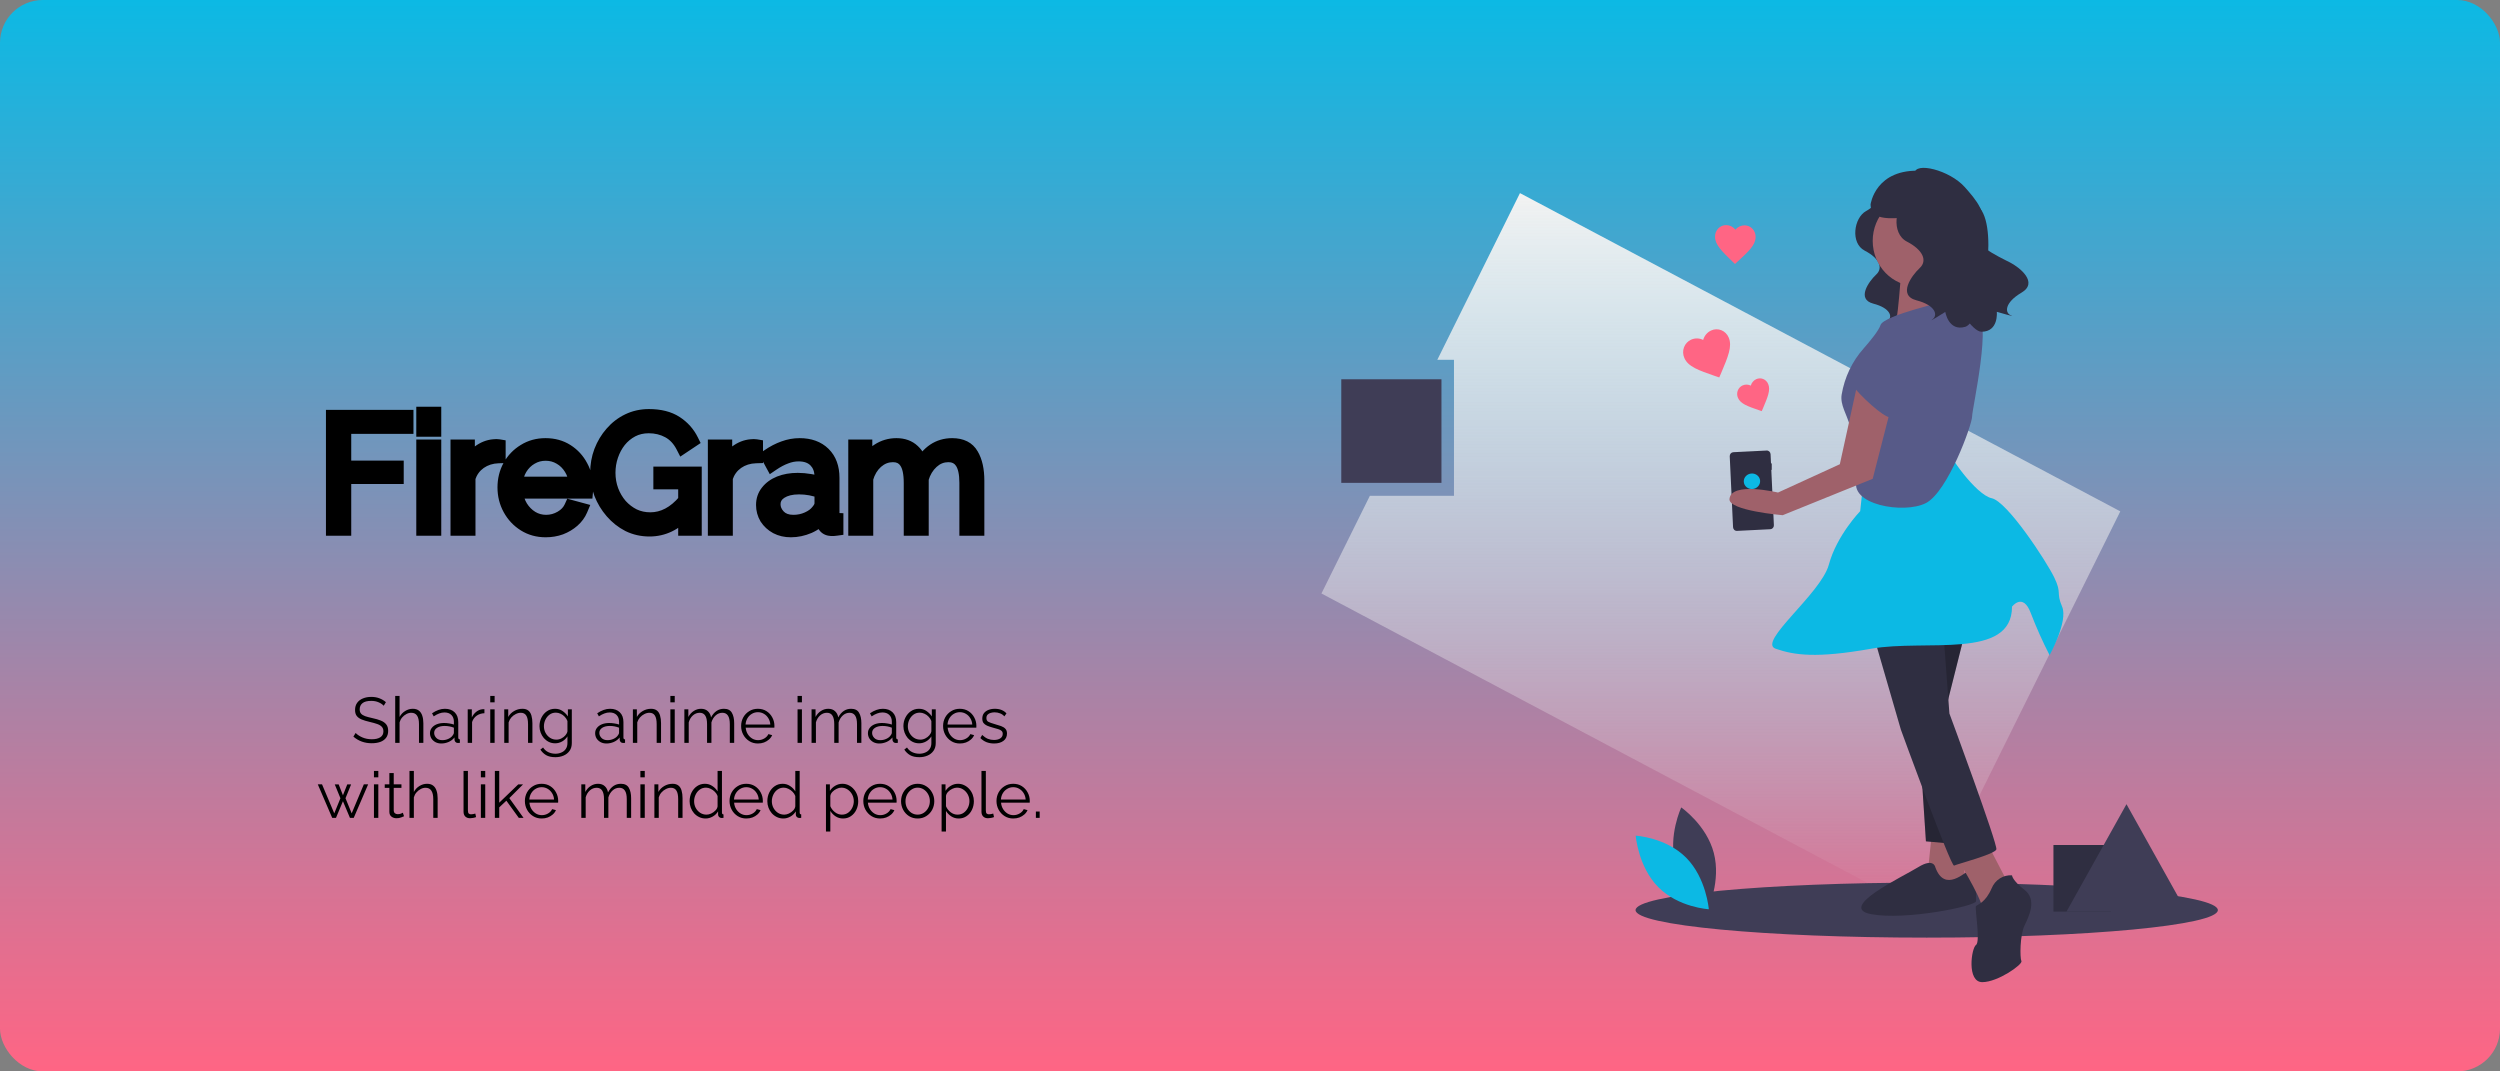 <svg width="700" height="300" viewBox="0 0 700 300" fill="none" xmlns="http://www.w3.org/2000/svg">
<rect x="0" y="0" width="700" height="300" fill="#808080" stroke="none"/>
<g clip-path="url(#clip0)">
<rect width="700" height="300" rx="12" fill="url(#paint0_linear)"/>
<path d="M425.589 54.071L402.442 100.753H407.115V138.82H383.566L370 166.179L538.097 255.291L593.686 143.182L425.589 54.071Z" fill="url(#paint1_linear)"/>
<path d="M403.609 106.191H375.558V135.194H403.609V106.191Z" fill="#3F3D56"/>
<path d="M495.965 131.569H496.088V129.756H495.881L495.76 127.178C495.747 126.892 495.624 126.622 495.418 126.429C495.213 126.236 494.942 126.136 494.664 126.15L485.32 126.617C485.183 126.624 485.048 126.658 484.924 126.719C484.8 126.78 484.688 126.865 484.596 126.97C484.504 127.075 484.432 127.198 484.386 127.332C484.339 127.466 484.319 127.608 484.326 127.75L485.255 147.621C485.268 147.908 485.391 148.177 485.597 148.37C485.802 148.563 486.073 148.663 486.35 148.649L495.695 148.182C495.832 148.175 495.966 148.141 496.091 148.08C496.215 148.019 496.326 147.934 496.419 147.829C496.511 147.724 496.583 147.601 496.629 147.467C496.675 147.333 496.696 147.191 496.689 147.049L495.965 131.569Z" fill="#2F2E41"/>
<path d="M490.649 136.926C491.912 136.863 492.89 135.839 492.834 134.639C492.778 133.44 491.709 132.518 490.446 132.581C489.183 132.645 488.204 133.668 488.261 134.868C488.317 136.068 489.386 136.989 490.649 136.926Z" fill="#0CB9E4"/>
<path d="M539.478 262.538C584.501 262.538 621 259.088 621 254.834C621 250.579 584.501 247.13 539.478 247.13C494.455 247.13 457.956 250.579 457.956 254.834C457.956 259.088 494.455 262.538 539.478 262.538Z" fill="#3F3D56"/>
<path d="M469.096 241.846C471.156 249.72 478.212 254.596 478.212 254.596C478.212 254.596 481.928 246.707 479.868 238.833C477.808 230.96 470.752 226.084 470.752 226.084C470.752 226.084 467.036 233.973 469.096 241.846Z" fill="#3F3D56"/>
<path d="M472.123 240.154C477.775 245.844 478.466 254.59 478.466 254.59C478.466 254.59 469.992 254.111 464.339 248.422C458.687 242.732 457.996 233.987 457.996 233.987C457.996 233.987 466.47 234.465 472.123 240.154Z" fill="#0CB9E4"/>
<path d="M525.342 55.119C525.342 55.119 525.948 57.21 522.51 59.092C519.072 60.974 518.061 68.084 522.106 70.175C526.151 72.266 527.364 74.985 525.342 76.867C523.319 78.749 519.679 83.768 524.533 85.022C529.387 86.277 529.993 88.786 528.578 89.832C527.162 90.877 531.814 87.95 531.814 87.95C531.814 87.95 532.623 92.969 536.87 91.714C541.117 90.459 553.049 66.62 546.982 63.275C540.914 59.929 525.342 55.119 525.342 55.119Z" fill="#2F2E41"/>
<path d="M541.012 232.401L539.697 245.09L545.395 248.716L550.655 247.809L548.025 232.401H541.012Z" fill="#9F616A"/>
<path d="M536.629 80.133C543.407 80.133 548.901 74.452 548.901 67.444C548.901 60.436 543.407 54.755 536.629 54.755C529.852 54.755 524.357 60.436 524.357 67.444C524.357 74.452 529.852 80.133 536.629 80.133Z" fill="#9F616A"/>
<path d="M532.466 73.562C532.466 73.562 531.37 92.822 530.055 92.822C528.74 92.822 545.395 91.916 545.395 91.916C545.395 91.916 538.382 79.227 541.889 75.148C545.395 71.07 532.466 73.562 532.466 73.562Z" fill="#9F616A"/>
<path d="M550.655 175.301L544.957 197.96L549.34 236.48L539.259 235.573L535.314 175.301H550.655Z" fill="#2F2E41"/>
<path opacity="0.2" d="M550.655 175.301L544.957 197.96L549.34 236.48L539.259 235.573L535.314 175.301H550.655Z" fill="black"/>
<path d="M541.889 242.824C541.889 242.824 541.451 240.105 537.068 242.824C532.685 245.543 514.277 254.154 523.919 255.966C533.561 257.779 553.284 253.701 553.284 252.341C553.284 250.981 553.723 242.371 551.969 243.277C550.216 244.184 544.519 250.075 541.889 242.824Z" fill="#2F2E41"/>
<path d="M547.587 239.652C547.587 239.652 554.599 250.981 555.037 254.154C555.476 257.326 562.05 246.903 562.05 246.903L555.914 235.12L547.587 239.652Z" fill="#9F616A"/>
<path d="M524.357 177.113L532.246 204.304C532.246 204.304 546.272 242.824 547.148 242.371C548.025 241.918 558.544 239.199 558.982 237.839C559.42 236.48 545.833 199.772 545.833 199.772L544.08 176.207L524.357 177.113Z" fill="#2F2E41"/>
<path d="M563.365 245.09C562.168 245.005 560.976 245.309 559.954 245.959C558.933 246.609 558.133 247.573 557.667 248.716C555.914 252.794 553.723 253.247 553.284 253.701C552.846 254.154 554.599 263.67 553.284 264.577C551.969 265.483 550.655 275 555.037 275C559.42 275 566.433 270.015 565.995 269.109C565.556 268.202 565.556 261.858 566.871 259.139C568.186 256.42 570.378 251.888 566.871 249.169C563.365 246.45 563.365 245.09 563.365 245.09Z" fill="#2F2E41"/>
<path d="M521.728 134.968L520.851 143.125C520.851 143.125 514.277 149.923 512.085 158.08C509.894 166.237 491.924 179.832 497.183 181.645C502.443 183.458 508.579 184.364 523.919 181.645C539.259 178.926 563.365 184.817 563.365 169.862C563.365 169.862 566.433 165.784 568.624 171.675C570.168 175.699 571.924 179.633 573.884 183.458C573.884 183.458 579.143 173.941 577.39 169.862C575.637 165.784 577.39 166.237 575.199 161.705C573.007 157.173 562.05 140.406 557.667 139.499C553.284 138.593 544.957 126.81 545.395 125.451C545.833 124.091 521.728 134.968 521.728 134.968Z" fill="#0CB9E4"/>
<path d="M545.395 84.212C545.395 84.212 527.425 88.29 526.549 91.009C526.056 92.539 523.76 95.359 521.845 97.534C518.613 101.15 516.464 105.659 515.659 110.512C515.202 113.403 517.124 116.003 518.002 119.333C520.632 129.303 522.604 126.81 519.974 134.061C517.345 141.312 533.123 144.031 539.259 140.859C545.395 137.687 552.189 118.88 552.189 116.614C552.189 114.348 558.106 88.743 553.284 86.931C548.463 85.118 545.395 84.212 545.395 84.212Z" fill="#575A88"/>
<path d="M520.413 105.964L515.153 129.983L497.841 137.913C497.841 137.913 484.692 134.741 484.254 139.726C483.968 142.981 499.156 144.258 499.156 144.258L524.357 134.061L530.055 111.856L520.413 105.964Z" fill="#9F616A"/>
<path d="M526.549 96.901C526.549 96.901 515.591 103.698 518.221 107.324C520.851 110.949 527.425 116.841 529.178 116.841C530.932 116.841 532.246 105.964 532.246 102.792C532.246 99.62 526.549 96.901 526.549 96.901Z" fill="#575A88"/>
<path d="M537.512 50.967C537.512 50.967 538.184 53.283 534.376 55.368C530.567 57.453 529.447 65.329 533.928 67.646C538.408 69.962 539.753 72.974 537.512 75.059C535.272 77.144 531.239 82.704 536.616 84.093C541.993 85.483 542.665 88.263 541.097 89.421C539.529 90.58 544.682 87.337 544.682 87.337C544.682 87.337 545.578 92.896 550.283 91.506C554.988 90.117 559.682 64.851 554.437 58.343C549.561 52.293 537.512 50.967 537.512 50.967Z" fill="#2F2E41"/>
<path d="M536.081 48.582C536.082 45.188 545.902 47.627 550.113 52.366C553.028 55.647 557.456 60.584 553.746 64.064C550.035 67.544 560.106 72.106 562.808 73.489C565.509 74.872 570.842 79.101 566.026 81.939C561.211 84.776 561.288 87.641 563.101 88.319C564.913 88.997 559.105 87.31 559.105 87.31C559.105 87.31 559.692 92.914 554.799 92.887C549.906 92.86 535.868 65.056 539.221 57.327C542.339 50.141 536.081 48.582 536.081 48.582Z" fill="#2F2E41"/>
<path d="M538.208 47.838C525.076 47.021 523.758 57.242 523.758 57.242C523.849 63.156 532.933 60.274 535.456 61.156C538.5 58.892 544.368 54.608 548.564 51.551C545.518 49.333 541.929 48.046 538.208 47.838Z" fill="#2F2E41"/>
<path d="M481.391 105.685L480.13 105.258C475.628 103.688 472.67 102.686 471.616 100.23C471.408 99.767 471.292 99.265 471.274 98.754C471.257 98.243 471.339 97.734 471.515 97.256C471.692 96.779 471.959 96.343 472.301 95.974C472.643 95.605 473.054 95.311 473.508 95.109C474.043 94.867 474.622 94.749 475.205 94.762C475.788 94.775 476.362 94.918 476.886 95.184C477.047 94.604 477.329 94.068 477.711 93.612C478.093 93.156 478.567 92.792 479.099 92.544C479.548 92.332 480.035 92.214 480.529 92.2C481.023 92.185 481.515 92.272 481.976 92.458C482.437 92.643 482.857 92.922 483.211 93.278C483.566 93.634 483.848 94.06 484.041 94.531C485.094 96.987 483.828 99.927 481.932 104.431L481.391 105.685Z" fill="#FF6584"/>
<path d="M493.289 115.121L492.431 114.83C489.366 113.762 487.353 113.08 486.636 111.408C486.494 111.093 486.415 110.751 486.403 110.403C486.391 110.055 486.447 109.709 486.567 109.384C486.687 109.059 486.869 108.762 487.102 108.511C487.335 108.26 487.614 108.06 487.923 107.922C488.287 107.758 488.681 107.677 489.078 107.686C489.475 107.695 489.866 107.793 490.223 107.973C490.333 107.578 490.524 107.213 490.784 106.903C491.045 106.593 491.367 106.345 491.729 106.176C492.035 106.032 492.366 105.952 492.702 105.942C493.039 105.932 493.374 105.991 493.687 106.118C494.001 106.244 494.287 106.433 494.528 106.676C494.77 106.918 494.962 107.208 495.093 107.529C495.81 109.2 494.948 111.202 493.657 114.268L493.289 115.121Z" fill="#FF6584"/>
<path d="M485.792 73.911L484.978 73.131C482.086 70.313 480.176 68.484 480.204 66.238C480.202 65.81 480.283 65.387 480.442 64.992C480.601 64.598 480.836 64.24 481.131 63.941C481.426 63.641 481.776 63.406 482.161 63.25C482.546 63.093 482.957 63.017 483.37 63.028C483.858 63.037 484.338 63.156 484.777 63.376C485.216 63.596 485.603 63.913 485.912 64.303C486.231 63.921 486.626 63.615 487.07 63.407C487.514 63.198 487.997 63.092 488.485 63.096C488.899 63.096 489.308 63.183 489.688 63.35C490.069 63.517 490.413 63.761 490.701 64.068C490.989 64.375 491.214 64.739 491.363 65.138C491.513 65.536 491.583 65.962 491.57 66.389C491.542 68.636 489.588 70.413 486.626 73.153L485.792 73.911Z" fill="#FF6584"/>
<path d="M591.117 236.591H574.964V255.246H591.117V236.591Z" fill="#2F2E41"/>
<path d="M595.414 225.173L603.81 240.209L612.206 255.246H595.414H578.622L587.018 240.209L595.414 225.173Z" fill="#3F3D56"/>
<path d="M93.266 148V116.76H113.77V119.488H96.346V130.972H111.042V133.524H96.346V148H93.266ZM118.56 120.28V115.88H121.552V120.28H118.56ZM118.56 148V125.076H121.552V148H118.56ZM139.582 127.716C137.587 127.775 135.827 128.332 134.302 129.388C132.806 130.444 131.75 131.896 131.134 133.744V148H128.142V125.076H130.958V130.576C131.75 128.963 132.791 127.657 134.082 126.66C135.402 125.663 136.795 125.105 138.262 124.988C138.555 124.959 138.804 124.944 139.01 124.944C139.215 124.944 139.406 124.959 139.582 124.988V127.716ZM152.78 148.44C150.58 148.44 148.615 147.897 146.884 146.812C145.153 145.727 143.789 144.275 142.792 142.456C141.795 140.637 141.296 138.643 141.296 136.472C141.296 134.331 141.78 132.365 142.748 130.576C143.745 128.787 145.109 127.364 146.84 126.308C148.571 125.223 150.536 124.68 152.736 124.68C154.995 124.68 156.975 125.223 158.676 126.308C160.377 127.393 161.697 128.831 162.636 130.62C163.604 132.38 164.088 134.316 164.088 136.428C164.088 136.897 164.073 137.293 164.044 137.616H144.42C144.567 139.259 145.036 140.725 145.828 142.016C146.62 143.277 147.632 144.289 148.864 145.052C150.096 145.785 151.445 146.152 152.912 146.152C154.408 146.152 155.816 145.771 157.136 145.008C158.456 144.245 159.395 143.248 159.952 142.016L162.548 142.72C162.079 143.835 161.345 144.832 160.348 145.712C159.38 146.563 158.251 147.237 156.96 147.736C155.669 148.205 154.276 148.44 152.78 148.44ZM144.332 135.46H161.272C161.155 133.817 160.7 132.365 159.908 131.104C159.116 129.813 158.104 128.816 156.872 128.112C155.64 127.379 154.276 127.012 152.78 127.012C151.284 127.012 149.92 127.379 148.688 128.112C147.456 128.816 146.444 129.813 145.652 131.104C144.889 132.365 144.449 133.817 144.332 135.46ZM181.86 148.22C179.748 148.22 177.798 147.78 176.008 146.9C174.248 145.991 172.708 144.773 171.388 143.248C170.068 141.723 169.042 140.021 168.308 138.144C167.604 136.237 167.252 134.301 167.252 132.336C167.252 130.253 167.604 128.273 168.308 126.396C169.042 124.489 170.054 122.803 171.344 121.336C172.635 119.84 174.16 118.667 175.92 117.816C177.68 116.965 179.602 116.54 181.684 116.54C184.764 116.54 187.272 117.171 189.208 118.432C191.144 119.693 192.611 121.336 193.608 123.36L191.232 124.944C190.235 123.008 188.9 121.585 187.228 120.676C185.556 119.767 183.694 119.312 181.64 119.312C179.91 119.312 178.34 119.679 176.932 120.412C175.554 121.145 174.366 122.128 173.368 123.36C172.4 124.592 171.652 125.985 171.124 127.54C170.596 129.095 170.332 130.708 170.332 132.38C170.332 134.14 170.626 135.812 171.212 137.396C171.799 138.951 172.62 140.344 173.676 141.576C174.762 142.779 176.008 143.732 177.416 144.436C178.854 145.111 180.408 145.448 182.08 145.448C183.87 145.448 185.571 145.023 187.184 144.172C188.827 143.321 190.396 142.001 191.892 140.212V135.02H184.94V132.644H194.488V148H191.892V143.424C189.018 146.621 185.674 148.22 181.86 148.22ZM211.64 127.716C209.646 127.775 207.886 128.332 206.36 129.388C204.864 130.444 203.808 131.896 203.192 133.744V148H200.2V125.076H203.016V130.576C203.808 128.963 204.85 127.657 206.14 126.66C207.46 125.663 208.854 125.105 210.32 124.988C210.614 124.959 210.863 124.944 211.068 124.944C211.274 124.944 211.464 124.959 211.64 124.988V127.716ZM213.692 141.4C213.692 139.992 214.103 138.775 214.924 137.748C215.746 136.692 216.875 135.871 218.312 135.284C219.779 134.697 221.466 134.404 223.372 134.404C224.487 134.404 225.646 134.507 226.848 134.712C228.051 134.888 229.122 135.137 230.06 135.46V133.524C230.06 131.588 229.488 130.048 228.344 128.904C227.2 127.76 225.616 127.188 223.592 127.188C222.39 127.188 221.187 127.423 219.984 127.892C218.782 128.332 217.535 128.992 216.244 129.872L215.1 127.76C216.596 126.733 218.063 125.971 219.5 125.472C220.938 124.944 222.404 124.68 223.9 124.68C226.716 124.68 228.946 125.487 230.588 127.1C232.231 128.713 233.052 130.943 233.052 133.788V144.392C233.052 145.184 233.419 145.595 234.152 145.624V148C233.507 148.088 233.052 148.117 232.788 148.088C232.055 148.059 231.498 147.824 231.116 147.384C230.735 146.944 230.53 146.475 230.5 145.976L230.456 144.304C229.43 145.624 228.095 146.651 226.452 147.384C224.81 148.088 223.138 148.44 221.436 148.44C219.94 148.44 218.606 148.132 217.432 147.516C216.259 146.871 215.335 146.02 214.66 144.964C214.015 143.879 213.692 142.691 213.692 141.4ZM229.048 143.16C229.723 142.368 230.06 141.635 230.06 140.96V137.616C228.036 136.824 225.924 136.428 223.724 136.428C221.583 136.428 219.852 136.853 218.532 137.704C217.212 138.555 216.552 139.713 216.552 141.18C216.552 142.441 217.036 143.585 218.004 144.612C219.002 145.639 220.38 146.152 222.14 146.152C223.578 146.152 224.912 145.873 226.144 145.316C227.406 144.759 228.374 144.04 229.048 143.16ZM273.617 148H270.625V135.196C270.625 132.556 270.199 130.605 269.349 129.344C268.498 128.053 267.237 127.408 265.565 127.408C263.805 127.408 262.25 128.024 260.901 129.256C259.551 130.488 258.598 132.072 258.041 134.008V148H255.049V135.196C255.049 132.497 254.623 130.532 253.773 129.3C252.951 128.039 251.705 127.408 250.033 127.408C248.302 127.408 246.747 128.009 245.369 129.212C244.019 130.415 243.066 131.999 242.509 133.964V148H239.517V125.076H242.245V130.268C243.183 128.508 244.415 127.144 245.941 126.176C247.466 125.179 249.153 124.68 251.001 124.68C252.907 124.68 254.447 125.237 255.621 126.352C256.794 127.437 257.513 128.845 257.777 130.576C259.889 126.645 262.837 124.68 266.621 124.68C269.202 124.68 271.006 125.589 272.033 127.408C273.089 129.197 273.617 131.588 273.617 134.58V148Z" fill="black"/>
<path d="M93.266 148H91.266V150H93.266V148ZM93.266 116.76V114.76H91.266V116.76H93.266ZM113.77 116.76H115.77V114.76H113.77V116.76ZM113.77 119.488V121.488H115.77V119.488H113.77ZM96.346 119.488V117.488H94.346V119.488H96.346ZM96.346 130.972H94.346V132.972H96.346V130.972ZM111.042 130.972H113.042V128.972H111.042V130.972ZM111.042 133.524V135.524H113.042V133.524H111.042ZM96.346 133.524V131.524H94.346V133.524H96.346ZM96.346 148V150H98.346V148H96.346ZM95.266 148V116.76H91.266V148H95.266ZM93.266 118.76H113.77V114.76H93.266V118.76ZM111.77 116.76V119.488H115.77V116.76H111.77ZM113.77 117.488H96.346V121.488H113.77V117.488ZM94.346 119.488V130.972H98.346V119.488H94.346ZM96.346 132.972H111.042V128.972H96.346V132.972ZM109.042 130.972V133.524H113.042V130.972H109.042ZM111.042 131.524H96.346V135.524H111.042V131.524ZM94.346 133.524V148H98.346V133.524H94.346ZM96.346 146H93.266V150H96.346V146ZM118.56 120.28H116.56V122.28H118.56V120.28ZM118.56 115.88V113.88H116.56V115.88H118.56ZM121.552 115.88H123.552V113.88H121.552V115.88ZM121.552 120.28V122.28H123.552V120.28H121.552ZM118.56 148H116.56V150H118.56V148ZM118.56 125.076V123.076H116.56V125.076H118.56ZM121.552 125.076H123.552V123.076H121.552V125.076ZM121.552 148V150H123.552V148H121.552ZM120.56 120.28V115.88H116.56V120.28H120.56ZM118.56 117.88H121.552V113.88H118.56V117.88ZM119.552 115.88V120.28H123.552V115.88H119.552ZM121.552 118.28H118.56V122.28H121.552V118.28ZM120.56 148V125.076H116.56V148H120.56ZM118.56 127.076H121.552V123.076H118.56V127.076ZM119.552 125.076V148H123.552V125.076H119.552ZM121.552 146H118.56V150H121.552V146ZM139.582 127.716L139.641 129.715L141.582 129.658V127.716H139.582ZM134.302 129.388L133.163 127.744L133.156 127.749L133.148 127.754L134.302 129.388ZM131.134 133.744L129.236 133.112L129.134 133.419V133.744H131.134ZM131.134 148V150H133.134V148H131.134ZM128.142 148H126.142V150H128.142V148ZM128.142 125.076V123.076H126.142V125.076H128.142ZM130.958 125.076H132.958V123.076H130.958V125.076ZM130.958 130.576H128.958L132.753 131.457L130.958 130.576ZM134.082 126.66L132.876 125.064L132.867 125.071L132.859 125.077L134.082 126.66ZM138.262 124.988L138.421 126.982L138.441 126.98L138.461 126.978L138.262 124.988ZM139.582 124.988H141.582V123.294L139.911 123.015L139.582 124.988ZM139.523 125.717C137.172 125.786 135.031 126.451 133.163 127.744L135.44 131.032C136.623 130.213 138.002 129.763 139.641 129.715L139.523 125.717ZM133.148 127.754C131.281 129.072 129.978 130.886 129.236 133.112L133.031 134.376C133.521 132.906 134.331 131.816 135.455 131.022L133.148 127.754ZM129.134 133.744V148H133.134V133.744H129.134ZM131.134 146H128.142V150H131.134V146ZM130.142 148V125.076H126.142V148H130.142ZM128.142 127.076H130.958V123.076H128.142V127.076ZM128.958 125.076V130.576H132.958V125.076H128.958ZM132.753 131.457C133.424 130.09 134.28 129.035 135.305 128.243L132.859 125.077C131.303 126.28 130.075 127.835 129.162 129.695L132.753 131.457ZM135.287 128.256C136.343 127.458 137.38 127.065 138.421 126.982L138.102 122.994C136.21 123.146 134.461 123.867 132.876 125.064L135.287 128.256ZM138.461 126.978C138.714 126.953 138.893 126.944 139.01 126.944V122.944C138.716 122.944 138.396 122.965 138.063 122.998L138.461 126.978ZM139.01 126.944C139.121 126.944 139.2 126.952 139.253 126.961L139.911 123.015C139.611 122.965 139.309 122.944 139.01 122.944V126.944ZM137.582 124.988V127.716H141.582V124.988H137.582ZM146.884 146.812L145.822 148.506L146.884 146.812ZM142.792 142.456L141.038 143.418L142.792 142.456ZM142.748 130.576L141.001 129.602L140.995 129.613L140.989 129.624L142.748 130.576ZM146.84 126.308L147.882 128.015L147.892 128.009L147.903 128.002L146.84 126.308ZM162.636 130.62L160.865 131.549L160.874 131.567L160.884 131.584L162.636 130.62ZM164.044 137.616V139.616H165.871L166.036 137.797L164.044 137.616ZM144.42 137.616V135.616H142.234L142.428 137.794L144.42 137.616ZM145.828 142.016L144.123 143.062L144.129 143.071L144.134 143.08L145.828 142.016ZM148.864 145.052L147.811 146.753L147.826 146.762L147.841 146.771L148.864 145.052ZM157.136 145.008L156.136 143.276L157.136 145.008ZM159.952 142.016L160.476 140.086L158.832 139.64L158.13 141.192L159.952 142.016ZM162.548 142.72L164.391 143.496L165.279 141.388L163.072 140.79L162.548 142.72ZM160.348 145.712L161.668 147.214L161.671 147.212L160.348 145.712ZM156.96 147.736L157.644 149.616L157.662 149.609L157.681 149.602L156.96 147.736ZM144.332 135.46L142.337 135.318L142.184 137.46H144.332V135.46ZM161.272 135.46V137.46H163.42L163.267 135.318L161.272 135.46ZM159.908 131.104L158.203 132.15L158.209 132.159L158.214 132.168L159.908 131.104ZM156.872 128.112L155.849 129.831L155.864 129.84L155.88 129.848L156.872 128.112ZM148.688 128.112L149.68 129.848L149.696 129.84L149.711 129.831L148.688 128.112ZM145.652 131.104L143.947 130.058L143.941 130.069L145.652 131.104ZM152.78 146.44C150.926 146.44 149.334 145.988 147.947 145.118L145.822 148.506C147.895 149.807 150.234 150.44 152.78 150.44V146.44ZM147.947 145.118C146.51 144.216 145.382 143.019 144.546 141.494L141.038 143.418C142.197 145.531 143.797 147.237 145.822 148.506L147.947 145.118ZM144.546 141.494C143.718 139.984 143.296 138.323 143.296 136.472H139.296C139.296 138.963 139.872 141.29 141.038 143.418L144.546 141.494ZM143.296 136.472C143.296 134.645 143.706 133.009 144.507 131.528L140.989 129.624C139.854 131.721 139.296 134.016 139.296 136.472H143.296ZM144.495 131.55C145.326 130.058 146.449 128.89 147.882 128.015L145.798 124.601C143.77 125.838 142.165 127.515 141.001 129.602L144.495 131.55ZM147.903 128.002C149.29 127.132 150.882 126.68 152.736 126.68V122.68C150.19 122.68 147.851 123.313 145.778 124.614L147.903 128.002ZM152.736 126.68C154.661 126.68 156.258 127.138 157.6 127.994L159.752 124.622C157.692 123.308 155.329 122.68 152.736 122.68V126.68ZM157.6 127.994C159.008 128.892 160.088 130.068 160.865 131.549L164.407 129.691C163.307 127.593 161.747 125.895 159.752 124.622L157.6 127.994ZM160.884 131.584C161.681 133.033 162.088 134.635 162.088 136.428H166.088C166.088 133.997 165.527 131.727 164.389 129.656L160.884 131.584ZM162.088 136.428C162.088 136.861 162.074 137.193 162.052 137.435L166.036 137.797C166.072 137.394 166.088 136.934 166.088 136.428H162.088ZM164.044 135.616H144.42V139.616H164.044V135.616ZM142.428 137.794C142.6 139.716 143.156 141.485 144.123 143.062L147.533 140.97C146.916 139.965 146.534 138.801 146.412 137.438L142.428 137.794ZM144.134 143.08C145.084 144.592 146.313 145.825 147.811 146.753L149.917 143.351C148.952 142.754 148.156 141.963 147.522 140.952L144.134 143.08ZM147.841 146.771C149.39 147.693 151.094 148.152 152.912 148.152V144.152C151.797 144.152 150.802 143.878 149.887 143.333L147.841 146.771ZM152.912 148.152C154.766 148.152 156.519 147.675 158.137 146.74L156.136 143.276C155.114 143.867 154.05 144.152 152.912 144.152V148.152ZM158.137 146.74C159.771 145.796 161.023 144.501 161.774 142.84L158.13 141.192C157.766 141.995 157.142 142.695 156.136 143.276L158.137 146.74ZM159.429 143.946L162.025 144.65L163.072 140.79L160.476 140.086L159.429 143.946ZM160.705 141.944C160.363 142.755 159.819 143.511 159.025 144.212L161.671 147.212C162.871 146.153 163.794 144.915 164.391 143.496L160.705 141.944ZM159.028 144.21C158.249 144.894 157.327 145.45 156.239 145.87L157.681 149.602C159.175 149.024 160.511 148.232 161.668 147.214L159.028 144.21ZM156.277 145.856C155.224 146.239 154.064 146.44 152.78 146.44V150.44C154.488 150.44 156.115 150.171 157.644 149.616L156.277 145.856ZM144.332 137.46H161.272V133.46H144.332V137.46ZM163.267 135.318C163.129 133.383 162.586 131.608 161.602 130.04L158.214 132.168C158.814 133.123 159.181 134.252 159.277 135.602L163.267 135.318ZM161.613 130.058C160.657 128.501 159.408 127.257 157.864 126.376L155.88 129.848C156.801 130.375 157.575 131.126 158.203 132.15L161.613 130.058ZM157.895 126.393C156.34 125.468 154.62 125.012 152.78 125.012V129.012C153.932 129.012 154.94 129.29 155.849 129.831L157.895 126.393ZM152.78 125.012C150.94 125.012 149.22 125.468 147.665 126.393L149.711 129.831C150.62 129.29 151.628 129.012 152.78 129.012V125.012ZM147.696 126.376C146.153 127.257 144.903 128.501 143.947 130.058L147.357 132.15C147.985 131.126 148.76 130.375 149.68 129.848L147.696 126.376ZM143.941 130.069C142.996 131.632 142.474 133.397 142.337 135.318L146.327 135.602C146.424 134.238 146.783 133.099 147.364 132.139L143.941 130.069ZM176.008 146.9L175.09 148.677L175.108 148.686L175.126 148.695L176.008 146.9ZM171.388 143.248L169.876 144.557L169.876 144.557L171.388 143.248ZM168.308 138.144L166.432 138.837L166.439 138.854L166.445 138.872L168.308 138.144ZM168.308 126.396L166.442 125.678L166.439 125.686L166.436 125.694L168.308 126.396ZM171.344 121.336L172.846 122.657L172.852 122.65L172.859 122.642L171.344 121.336ZM175.92 117.816L175.05 116.015L175.05 116.015L175.92 117.816ZM189.208 118.432L190.3 116.756L190.3 116.756L189.208 118.432ZM193.608 123.36L194.718 125.024L196.178 124.05L195.402 122.476L193.608 123.36ZM191.232 124.944L189.454 125.86L190.479 127.85L192.342 126.608L191.232 124.944ZM187.228 120.676L188.184 118.919L188.184 118.919L187.228 120.676ZM176.932 120.412L176.008 118.638L176.001 118.642L175.993 118.646L176.932 120.412ZM173.368 123.36L171.814 122.102L171.805 122.113L171.796 122.124L173.368 123.36ZM171.124 127.54L173.018 128.183L173.018 128.183L171.124 127.54ZM171.212 137.396L169.337 138.091L169.341 138.102L171.212 137.396ZM173.676 141.576L172.158 142.878L172.174 142.897L172.192 142.916L173.676 141.576ZM177.416 144.436L176.522 146.225L176.544 146.236L176.566 146.246L177.416 144.436ZM187.184 144.172L186.265 142.396L186.258 142.399L186.251 142.403L187.184 144.172ZM191.892 140.212L193.427 141.495L193.892 140.938V140.212H191.892ZM191.892 135.02H193.892V133.02H191.892V135.02ZM184.94 135.02H182.94V137.02H184.94V135.02ZM184.94 132.644V130.644H182.94V132.644H184.94ZM194.488 132.644H196.488V130.644H194.488V132.644ZM194.488 148V150H196.488V148H194.488ZM191.892 148H189.892V150H191.892V148ZM191.892 143.424H193.892V138.208L190.405 142.087L191.892 143.424ZM181.86 146.22C180.036 146.22 178.389 145.842 176.891 145.105L175.126 148.695C177.206 149.718 179.461 150.22 181.86 150.22V146.22ZM176.926 145.123C175.397 144.333 174.057 143.276 172.901 141.939L169.876 144.557C171.359 146.271 173.1 147.649 175.09 148.677L176.926 145.123ZM172.901 141.939C171.73 140.586 170.822 139.081 170.171 137.416L166.445 138.872C167.262 140.961 168.407 142.859 169.876 144.557L172.901 141.939ZM170.184 137.451C169.56 135.759 169.252 134.057 169.252 132.336H165.252C165.252 134.546 165.649 136.716 166.432 138.837L170.184 137.451ZM169.252 132.336C169.252 130.484 169.564 128.742 170.181 127.098L166.436 125.694C165.644 127.804 165.252 130.023 165.252 132.336H169.252ZM170.175 127.114C170.827 125.418 171.719 123.938 172.846 122.657L169.843 120.015C168.389 121.667 167.256 123.56 166.442 125.678L170.175 127.114ZM172.859 122.642C173.973 121.351 175.28 120.347 176.791 119.617L175.05 116.015C173.041 116.986 171.297 118.329 169.83 120.03L172.859 122.642ZM176.791 119.617C178.262 118.906 179.883 118.54 181.684 118.54V114.54C179.32 114.54 177.099 115.025 175.05 116.015L176.791 119.617ZM181.684 118.54C184.503 118.54 186.597 119.118 188.117 120.108L190.3 116.756C187.948 115.224 185.026 114.54 181.684 114.54V118.54ZM188.117 120.108C189.759 121.178 190.98 122.55 191.814 124.244L195.402 122.476C194.242 120.122 192.529 118.209 190.3 116.756L188.117 120.108ZM192.499 121.696L190.123 123.28L192.342 126.608L194.718 125.024L192.499 121.696ZM193.01 124.028C191.857 121.789 190.257 120.047 188.184 118.919L186.273 122.433C187.543 123.124 188.613 124.227 189.454 125.86L193.01 124.028ZM188.184 118.919C186.196 117.838 184 117.312 181.64 117.312V121.312C183.387 121.312 184.917 121.696 186.273 122.433L188.184 118.919ZM181.64 117.312C179.618 117.312 177.727 117.743 176.008 118.638L177.856 122.186C178.954 121.614 180.202 121.312 181.64 121.312V117.312ZM175.993 118.646C174.374 119.508 172.977 120.664 171.814 122.102L174.923 124.618C175.754 123.592 176.734 122.783 177.872 122.178L175.993 118.646ZM171.796 122.124C170.681 123.543 169.828 125.138 169.231 126.897L173.018 128.183C173.477 126.832 174.119 125.641 174.941 124.596L171.796 122.124ZM169.231 126.897C168.631 128.662 168.332 130.493 168.332 132.38H172.332C172.332 130.923 172.562 129.527 173.018 128.183L169.231 126.897ZM168.332 132.38C168.332 134.367 168.664 136.275 169.337 138.091L173.088 136.701C172.587 135.349 172.332 133.913 172.332 132.38H168.332ZM169.341 138.102C170.008 139.869 170.947 141.465 172.158 142.878L175.195 140.274C174.294 139.223 173.59 138.032 173.084 136.69L169.341 138.102ZM172.192 142.916C173.439 144.298 174.884 145.406 176.522 146.225L178.311 142.647C177.132 142.058 176.084 141.259 175.161 140.236L172.192 142.916ZM176.566 146.246C178.284 147.053 180.13 147.448 182.08 147.448V143.448C180.686 143.448 179.423 143.169 178.266 142.626L176.566 146.246ZM182.08 147.448C184.201 147.448 186.222 146.94 188.117 145.941L186.251 142.403C184.92 143.105 183.538 143.448 182.08 143.448V147.448ZM188.104 145.948C190.035 144.948 191.803 143.437 193.427 141.495L190.358 138.929C188.989 140.566 187.619 141.695 186.265 142.396L188.104 145.948ZM193.892 140.212V135.02H189.892V140.212H193.892ZM191.892 133.02H184.94V137.02H191.892V133.02ZM186.94 135.02V132.644H182.94V135.02H186.94ZM184.94 134.644H194.488V130.644H184.94V134.644ZM192.488 132.644V148H196.488V132.644H192.488ZM194.488 146H191.892V150H194.488V146ZM193.892 148V143.424H189.892V148H193.892ZM190.405 142.087C187.856 144.922 185.031 146.22 181.86 146.22V150.22C186.317 150.22 190.179 148.321 193.38 144.761L190.405 142.087ZM211.64 127.716L211.699 129.715L213.64 129.658V127.716H211.64ZM206.36 129.388L205.222 127.744L205.214 127.749L205.207 127.754L206.36 129.388ZM203.192 133.744L201.295 133.112L201.192 133.419V133.744H203.192ZM203.192 148V150H205.192V148H203.192ZM200.2 148H198.2V150H200.2V148ZM200.2 125.076V123.076H198.2V125.076H200.2ZM203.016 125.076H205.016V123.076H203.016V125.076ZM203.016 130.576H201.016L204.812 131.457L203.016 130.576ZM206.14 126.66L204.935 125.064L204.926 125.071L204.917 125.077L206.14 126.66ZM210.32 124.988L210.48 126.982L210.5 126.98L210.519 126.978L210.32 124.988ZM211.64 124.988H213.64V123.294L211.969 123.015L211.64 124.988ZM211.582 125.717C209.231 125.786 207.09 126.451 205.222 127.744L207.499 131.032C208.682 130.213 210.061 129.763 211.699 129.715L211.582 125.717ZM205.207 127.754C203.34 129.072 202.037 130.886 201.295 133.112L205.09 134.376C205.58 132.906 206.389 131.816 207.514 131.022L205.207 127.754ZM201.192 133.744V148H205.192V133.744H201.192ZM203.192 146H200.2V150H203.192V146ZM202.2 148V125.076H198.2V148H202.2ZM200.2 127.076H203.016V123.076H200.2V127.076ZM201.016 125.076V130.576H205.016V125.076H201.016ZM204.812 131.457C205.483 130.09 206.338 129.035 207.363 128.243L204.917 125.077C203.361 126.28 202.134 127.835 201.221 129.695L204.812 131.457ZM207.346 128.256C208.401 127.458 209.439 127.065 210.48 126.982L210.161 122.994C208.269 123.146 206.52 123.867 204.935 125.064L207.346 128.256ZM210.519 126.978C210.772 126.953 210.951 126.944 211.068 126.944V122.944C210.775 122.944 210.455 122.965 210.121 122.998L210.519 126.978ZM211.068 126.944C211.18 126.944 211.259 126.952 211.312 126.961L211.969 123.015C211.67 122.965 211.368 122.944 211.068 122.944V126.944ZM209.64 124.988V127.716H213.64V124.988H209.64ZM214.924 137.748L216.486 138.997L216.495 138.987L216.503 138.976L214.924 137.748ZM218.312 135.284L217.569 133.427L217.556 133.432L218.312 135.284ZM226.848 134.712L226.512 136.683L226.535 136.687L226.559 136.691L226.848 134.712ZM230.06 135.46L229.41 137.351L232.06 138.262V135.46H230.06ZM228.344 128.904L226.93 130.318L228.344 128.904ZM219.984 127.892L220.671 129.77L220.691 129.763L220.711 129.755L219.984 127.892ZM216.244 129.872L214.486 130.825L215.541 132.772L217.371 131.524L216.244 129.872ZM215.1 127.76L213.969 126.111L212.484 127.13L213.342 128.713L215.1 127.76ZM219.5 125.472L220.156 127.362L220.173 127.356L220.19 127.349L219.5 125.472ZM230.588 127.1L231.99 125.673L230.588 127.1ZM234.152 145.624H236.152V143.702L234.232 143.626L234.152 145.624ZM234.152 148L234.422 149.982L236.152 149.746V148H234.152ZM232.788 148.088L233.009 146.1L232.939 146.092L232.868 146.09L232.788 148.088ZM231.116 147.384L229.605 148.694L231.116 147.384ZM230.5 145.976L228.501 146.029L228.502 146.061L228.504 146.093L230.5 145.976ZM230.456 144.304L232.456 144.251L232.309 138.665L228.878 143.076L230.456 144.304ZM226.452 147.384L227.24 149.222L227.254 149.216L227.268 149.21L226.452 147.384ZM217.432 147.516L216.468 149.268L216.485 149.278L216.503 149.287L217.432 147.516ZM214.66 144.964L212.941 145.986L212.958 146.014L212.975 146.041L214.66 144.964ZM229.048 143.16L227.526 141.863L227.492 141.902L227.461 141.943L229.048 143.16ZM230.06 137.616H232.06V136.251L230.789 135.754L230.06 137.616ZM218.004 144.612L216.549 145.984L216.559 145.995L216.57 146.006L218.004 144.612ZM226.144 145.316L225.336 143.487L225.328 143.49L225.32 143.494L226.144 145.316ZM215.692 141.4C215.692 140.412 215.969 139.643 216.486 138.997L213.362 136.499C212.237 137.906 211.692 139.572 211.692 141.4H215.692ZM216.503 138.976C217.077 138.238 217.902 137.612 219.068 137.136L217.556 133.432C215.848 134.13 214.414 135.146 213.346 136.52L216.503 138.976ZM219.055 137.141C220.242 136.666 221.669 136.404 223.372 136.404V132.404C221.262 132.404 219.316 132.729 217.569 133.427L219.055 137.141ZM223.372 136.404C224.364 136.404 225.41 136.495 226.512 136.683L227.185 132.741C225.881 132.518 224.61 132.404 223.372 132.404V136.404ZM226.559 136.691C227.665 136.853 228.611 137.077 229.41 137.351L230.71 133.569C229.632 133.198 228.437 132.923 227.138 132.733L226.559 136.691ZM232.06 135.46V133.524H228.06V135.46H232.06ZM232.06 133.524C232.06 131.169 231.35 129.081 229.758 127.49L226.93 130.318C227.627 131.015 228.06 132.007 228.06 133.524H232.06ZM229.758 127.49C228.15 125.882 226.006 125.188 223.592 125.188V129.188C225.226 129.188 226.25 129.638 226.93 130.318L229.758 127.49ZM223.592 125.188C222.123 125.188 220.674 125.476 219.257 126.029L220.711 129.755C221.699 129.37 222.656 129.188 223.592 129.188V125.188ZM219.297 126.014C217.91 126.521 216.516 127.266 215.118 128.22L217.371 131.524C218.554 130.718 219.654 130.143 220.671 129.77L219.297 126.014ZM218.003 128.919L216.859 126.807L213.342 128.713L214.486 130.825L218.003 128.919ZM216.232 129.409C217.608 128.465 218.916 127.792 220.156 127.362L218.845 123.582C217.21 124.15 215.584 125.002 213.969 126.111L216.232 129.409ZM220.19 127.349C221.412 126.901 222.645 126.68 223.9 126.68V122.68C222.163 122.68 220.464 122.987 218.811 123.595L220.19 127.349ZM223.9 126.68C226.316 126.68 227.998 127.359 229.187 128.527L231.99 125.673C229.893 123.614 227.116 122.68 223.9 122.68V126.68ZM229.187 128.527C230.36 129.679 231.052 131.345 231.052 133.788H235.052C235.052 130.541 234.102 127.747 231.99 125.673L229.187 128.527ZM231.052 133.788V144.392H235.052V133.788H231.052ZM231.052 144.392C231.052 145.066 231.206 145.922 231.835 146.626C232.488 147.357 233.351 147.594 234.072 147.622L234.232 143.626C234.22 143.625 234.533 143.642 234.819 143.962C235.081 144.256 235.052 144.51 235.052 144.392H231.052ZM232.152 145.624V148H236.152V145.624H232.152ZM233.882 146.018C233.588 146.058 233.363 146.082 233.198 146.092C233.018 146.104 232.972 146.096 233.009 146.1L232.567 150.076C233.104 150.135 233.782 150.069 234.422 149.982L233.882 146.018ZM232.868 146.09C232.691 146.083 232.613 146.054 232.596 146.047C232.589 146.044 232.593 146.044 232.603 146.051C232.613 146.059 232.622 146.067 232.628 146.074L229.605 148.694C230.437 149.654 231.576 150.041 232.708 150.086L232.868 146.09ZM232.628 146.074C232.551 145.986 232.52 145.927 232.509 145.9C232.498 145.877 232.497 145.866 232.497 145.859L228.504 146.093C228.563 147.102 228.985 147.978 229.605 148.694L232.628 146.074ZM232.5 145.923L232.456 144.251L228.457 144.357L228.501 146.029L232.5 145.923ZM228.878 143.076C228.067 144.118 227.003 144.948 225.637 145.558L227.268 149.21C229.187 148.354 230.792 147.13 232.035 145.532L228.878 143.076ZM225.664 145.546C224.258 146.148 222.853 146.44 221.436 146.44V150.44C223.422 150.44 225.361 150.028 227.24 149.222L225.664 145.546ZM221.436 146.44C220.222 146.44 219.213 146.192 218.362 145.745L216.503 149.287C217.998 150.072 219.659 150.44 221.436 150.44V146.44ZM218.396 145.764C217.495 145.268 216.828 144.642 216.346 143.887L212.975 146.041C213.842 147.398 215.023 148.473 216.468 149.268L218.396 145.764ZM216.379 143.942C215.922 143.173 215.692 142.339 215.692 141.4H211.692C211.692 143.042 212.108 144.584 212.941 145.986L216.379 143.942ZM230.571 144.457C231.394 143.49 232.06 142.309 232.06 140.96H228.06C228.06 140.961 228.052 141.246 227.526 141.863L230.571 144.457ZM232.06 140.96V137.616H228.06V140.96H232.06ZM230.789 135.754C228.53 134.87 226.17 134.428 223.724 134.428V138.428C225.678 138.428 227.543 138.778 229.331 139.478L230.789 135.754ZM223.724 134.428C221.334 134.428 219.189 134.901 217.449 136.023L219.616 139.385C220.515 138.806 221.832 138.428 223.724 138.428V134.428ZM217.449 136.023C215.606 137.211 214.552 138.978 214.552 141.18H218.552C218.552 140.449 218.819 139.899 219.616 139.385L217.449 136.023ZM214.552 141.18C214.552 143.013 215.276 144.634 216.549 145.984L219.459 143.24C218.796 142.537 218.552 141.869 218.552 141.18H214.552ZM216.57 146.006C218.027 147.506 219.972 148.152 222.14 148.152V144.152C220.788 144.152 219.976 143.772 219.439 143.218L216.57 146.006ZM222.14 148.152C223.844 148.152 225.461 147.82 226.969 147.138L225.32 143.494C224.363 143.927 223.312 144.152 222.14 144.152V148.152ZM226.953 147.145C228.447 146.485 229.713 145.58 230.635 144.377L227.461 141.943C227.034 142.5 226.364 143.032 225.336 143.487L226.953 147.145ZM273.617 148V150H275.617V148H273.617ZM270.625 148H268.625V150H270.625V148ZM269.349 129.344L267.679 130.445L267.685 130.453L267.691 130.462L269.349 129.344ZM260.901 129.256L259.552 127.779L259.552 127.779L260.901 129.256ZM258.041 134.008L256.119 133.455L256.041 133.726V134.008H258.041ZM258.041 148V150H260.041V148H258.041ZM255.049 148H253.049V150H255.049V148ZM253.773 129.3L252.097 130.391L252.112 130.414L252.127 130.436L253.773 129.3ZM245.369 129.212L244.054 127.705L244.046 127.712L244.038 127.719L245.369 129.212ZM242.509 133.964L240.585 133.418L240.509 133.686V133.964H242.509ZM242.509 148V150H244.509V148H242.509ZM239.517 148H237.517V150H239.517V148ZM239.517 125.076V123.076H237.517V125.076H239.517ZM242.245 125.076H244.245V123.076H242.245V125.076ZM242.245 130.268H240.245L244.01 131.209L242.245 130.268ZM245.941 126.176L247.012 127.865L247.024 127.857L247.035 127.85L245.941 126.176ZM255.621 126.352L254.243 127.802L254.253 127.811L254.263 127.82L255.621 126.352ZM257.777 130.576L255.8 130.878L256.703 136.8L259.539 131.523L257.777 130.576ZM272.033 127.408L270.291 128.391L270.301 128.408L270.31 128.425L272.033 127.408ZM273.617 146H270.625V150H273.617V146ZM272.625 148V135.196H268.625V148H272.625ZM272.625 135.196C272.625 132.417 272.191 129.981 271.007 128.226L267.691 130.462C268.208 131.229 268.625 132.695 268.625 135.196H272.625ZM271.019 128.243C269.763 126.339 267.844 125.408 265.565 125.408V129.408C266.63 129.408 267.233 129.768 267.679 130.445L271.019 128.243ZM265.565 125.408C263.285 125.408 261.255 126.225 259.552 127.779L262.249 130.733C263.246 129.823 264.324 129.408 265.565 129.408V125.408ZM259.552 127.779C257.903 129.285 256.768 131.201 256.119 133.455L259.963 134.561C260.429 132.943 261.2 131.691 262.249 130.733L259.552 127.779ZM256.041 134.008V148H260.041V134.008H256.041ZM258.041 146H255.049V150H258.041V146ZM257.049 148V135.196H253.049V148H257.049ZM257.049 135.196C257.049 132.375 256.621 129.905 255.419 128.164L252.127 130.436C252.626 131.159 253.049 132.619 253.049 135.196H257.049ZM255.449 128.209C254.213 126.31 252.293 125.408 250.033 125.408V129.408C251.117 129.408 251.69 129.767 252.097 130.391L255.449 128.209ZM250.033 125.408C247.789 125.408 245.774 126.204 244.054 127.705L246.684 130.719C247.721 129.814 248.815 129.408 250.033 129.408V125.408ZM244.038 127.719C242.369 129.206 241.232 131.136 240.585 133.418L244.433 134.51C244.9 132.861 245.67 131.623 246.7 130.705L244.038 127.719ZM240.509 133.964V148H244.509V133.964H240.509ZM242.509 146H239.517V150H242.509V146ZM241.517 148V125.076H237.517V148H241.517ZM239.517 127.076H242.245V123.076H239.517V127.076ZM240.245 125.076V130.268H244.245V125.076H240.245ZM244.01 131.209C244.803 129.721 245.808 128.629 247.012 127.865L244.869 124.487C243.023 125.659 241.564 127.294 240.48 129.327L244.01 131.209ZM247.035 127.85C248.23 127.069 249.536 126.68 251.001 126.68V122.68C248.77 122.68 246.702 123.289 244.846 124.502L247.035 127.85ZM251.001 126.68C252.492 126.68 253.507 127.102 254.243 127.802L256.998 124.902C255.388 123.372 253.323 122.68 251.001 122.68V126.68ZM254.263 127.82C255.071 128.568 255.597 129.549 255.8 130.878L259.754 130.274C259.429 128.141 258.517 126.307 256.979 124.884L254.263 127.82ZM259.539 131.523C261.377 128.101 263.72 126.68 266.621 126.68V122.68C261.954 122.68 258.4 125.19 256.015 129.629L259.539 131.523ZM266.621 126.68C268.681 126.68 269.708 127.357 270.291 128.391L273.774 126.425C272.305 123.821 269.724 122.68 266.621 122.68V126.68ZM270.31 128.425C271.122 129.799 271.617 131.797 271.617 134.58H275.617C275.617 131.379 275.056 128.595 273.755 126.391L270.31 128.425ZM271.617 134.58V148H275.617V134.58H271.617Z" fill="black"/>
<path d="M107.445 197.614C107.085 197.218 106.605 196.894 106.005 196.642C105.405 196.378 104.721 196.246 103.953 196.246C102.825 196.246 102.003 196.462 101.487 196.894C100.971 197.314 100.713 197.89 100.713 198.622C100.713 199.126 100.839 199.522 101.091 199.81C101.343 200.098 101.727 200.338 102.243 200.53C102.771 200.71 103.443 200.89 104.259 201.07C105.171 201.262 105.957 201.49 106.617 201.754C107.277 202.018 107.787 202.378 108.147 202.834C108.507 203.278 108.687 203.884 108.687 204.652C108.687 205.432 108.489 206.08 108.093 206.596C107.697 207.112 107.151 207.496 106.455 207.748C105.759 207.988 104.967 208.108 104.079 208.108C102.087 208.108 100.377 207.49 98.949 206.254L99.579 205.228C100.035 205.708 100.659 206.122 101.451 206.47C102.255 206.818 103.143 206.992 104.115 206.992C105.123 206.992 105.915 206.806 106.491 206.434C107.067 206.062 107.355 205.51 107.355 204.778C107.355 204.25 107.211 203.83 106.923 203.518C106.635 203.194 106.203 202.93 105.627 202.726C105.051 202.522 104.343 202.324 103.503 202.132C102.615 201.928 101.865 201.7 101.253 201.448C100.653 201.196 100.197 200.866 99.885 200.458C99.573 200.05 99.417 199.498 99.417 198.802C99.417 198.01 99.609 197.344 99.993 196.804C100.389 196.252 100.929 195.838 101.613 195.562C102.297 195.274 103.083 195.13 103.971 195.13C104.811 195.13 105.567 195.262 106.239 195.526C106.911 195.778 107.517 196.138 108.057 196.606L107.445 197.614ZM118.541 208H117.317V202.762C117.317 200.638 116.597 199.576 115.157 199.576C114.689 199.576 114.233 199.696 113.789 199.936C113.345 200.164 112.949 200.482 112.601 200.89C112.265 201.286 112.025 201.742 111.881 202.258V208H110.657V194.86H111.881V200.746C112.253 200.05 112.769 199.498 113.429 199.09C114.101 198.67 114.815 198.46 115.571 198.46C116.291 198.46 116.867 198.634 117.299 198.982C117.731 199.318 118.043 199.792 118.235 200.404C118.439 201.004 118.541 201.706 118.541 202.51V208ZM120.395 205.3C120.395 204.724 120.563 204.226 120.899 203.806C121.235 203.374 121.697 203.038 122.285 202.798C122.885 202.558 123.575 202.438 124.355 202.438C124.811 202.438 125.285 202.48 125.777 202.564C126.269 202.636 126.707 202.738 127.091 202.87V202.078C127.091 201.286 126.857 200.656 126.389 200.188C125.921 199.72 125.273 199.486 124.445 199.486C123.953 199.486 123.461 199.582 122.969 199.774C122.477 199.954 121.967 200.224 121.439 200.584L120.971 199.72C121.583 199.3 122.183 198.988 122.771 198.784C123.359 198.568 123.959 198.46 124.571 198.46C125.723 198.46 126.635 198.79 127.307 199.45C127.979 200.11 128.315 201.022 128.315 202.186V206.524C128.315 206.848 128.465 207.016 128.765 207.028V208C128.501 208.036 128.315 208.048 128.207 208.036C127.907 208.024 127.679 207.928 127.523 207.748C127.367 207.568 127.283 207.376 127.271 207.172L127.253 206.488C126.833 207.028 126.287 207.448 125.615 207.748C124.943 208.036 124.259 208.18 123.563 208.18C122.951 208.18 122.405 208.054 121.925 207.802C121.445 207.538 121.067 207.19 120.791 206.758C120.527 206.314 120.395 205.828 120.395 205.3ZM126.677 206.02C126.953 205.696 127.091 205.396 127.091 205.12V203.752C126.263 203.428 125.399 203.266 124.499 203.266C123.623 203.266 122.915 203.44 122.375 203.788C121.835 204.136 121.565 204.61 121.565 205.21C121.565 205.726 121.763 206.194 122.159 206.614C122.567 207.034 123.131 207.244 123.851 207.244C124.439 207.244 124.985 207.13 125.489 206.902C126.005 206.674 126.401 206.38 126.677 206.02ZM135.639 199.702C134.823 199.726 134.103 199.954 133.479 200.386C132.867 200.818 132.435 201.412 132.183 202.168V208H130.959V198.622H132.111V200.872C132.435 200.212 132.861 199.678 133.389 199.27C133.929 198.862 134.499 198.634 135.099 198.586C135.219 198.574 135.321 198.568 135.405 198.568C135.489 198.568 135.567 198.574 135.639 198.586V199.702ZM137.27 196.66V194.86H138.494V196.66H137.27ZM137.27 208V198.622H138.494V208H137.27ZM149.074 208H147.85V202.762C147.85 201.658 147.682 200.854 147.346 200.35C147.022 199.834 146.518 199.576 145.834 199.576C145.354 199.576 144.88 199.696 144.412 199.936C143.944 200.164 143.53 200.482 143.17 200.89C142.822 201.286 142.57 201.742 142.414 202.258V208H141.19V198.622H142.306V200.746C142.678 200.062 143.224 199.51 143.944 199.09C144.664 198.67 145.444 198.46 146.284 198.46C146.98 198.46 147.532 198.628 147.94 198.964C148.348 199.288 148.636 199.756 148.804 200.368C148.984 200.968 149.074 201.682 149.074 202.51V208ZM155.446 208.126C154.798 208.126 154.204 207.994 153.664 207.73C153.136 207.466 152.674 207.112 152.278 206.668C151.894 206.212 151.594 205.696 151.378 205.12C151.162 204.544 151.054 203.95 151.054 203.338C151.054 202.462 151.24 201.658 151.612 200.926C151.984 200.182 152.494 199.588 153.142 199.144C153.802 198.688 154.558 198.46 155.41 198.46C156.214 198.46 156.91 198.664 157.498 199.072C158.098 199.48 158.602 199.984 159.01 200.584V198.622H160.108V208.036C160.108 208.912 159.898 209.644 159.478 210.232C159.058 210.82 158.5 211.264 157.804 211.564C157.108 211.864 156.346 212.014 155.518 212.014C154.438 212.014 153.568 211.822 152.908 211.438C152.26 211.054 151.726 210.538 151.306 209.89L152.062 209.296C152.434 209.884 152.926 210.322 153.538 210.61C154.162 210.898 154.822 211.042 155.518 211.042C156.13 211.042 156.688 210.928 157.192 210.7C157.708 210.484 158.116 210.154 158.416 209.71C158.728 209.266 158.884 208.708 158.884 208.036V206.182C158.524 206.77 158.032 207.244 157.408 207.604C156.784 207.952 156.13 208.126 155.446 208.126ZM155.788 207.1C156.28 207.1 156.748 206.986 157.192 206.758C157.636 206.53 158.008 206.242 158.308 205.894C158.62 205.534 158.812 205.162 158.884 204.778V201.88C158.704 201.424 158.446 201.022 158.11 200.674C157.774 200.314 157.39 200.038 156.958 199.846C156.526 199.642 156.088 199.54 155.644 199.54C154.948 199.54 154.348 199.732 153.844 200.116C153.352 200.488 152.968 200.968 152.692 201.556C152.428 202.132 152.296 202.732 152.296 203.356C152.296 204.028 152.452 204.652 152.764 205.228C153.076 205.792 153.496 206.248 154.024 206.596C154.552 206.932 155.14 207.1 155.788 207.1ZM166.643 205.3C166.643 204.724 166.811 204.226 167.147 203.806C167.483 203.374 167.945 203.038 168.533 202.798C169.133 202.558 169.823 202.438 170.603 202.438C171.059 202.438 171.533 202.48 172.025 202.564C172.517 202.636 172.955 202.738 173.339 202.87V202.078C173.339 201.286 173.105 200.656 172.637 200.188C172.169 199.72 171.521 199.486 170.693 199.486C170.201 199.486 169.709 199.582 169.217 199.774C168.725 199.954 168.215 200.224 167.687 200.584L167.219 199.72C167.831 199.3 168.431 198.988 169.019 198.784C169.607 198.568 170.207 198.46 170.819 198.46C171.971 198.46 172.883 198.79 173.555 199.45C174.227 200.11 174.563 201.022 174.563 202.186V206.524C174.563 206.848 174.713 207.016 175.013 207.028V208C174.749 208.036 174.563 208.048 174.455 208.036C174.155 208.024 173.927 207.928 173.771 207.748C173.615 207.568 173.531 207.376 173.519 207.172L173.501 206.488C173.081 207.028 172.535 207.448 171.863 207.748C171.191 208.036 170.507 208.18 169.811 208.18C169.199 208.18 168.653 208.054 168.173 207.802C167.693 207.538 167.315 207.19 167.039 206.758C166.775 206.314 166.643 205.828 166.643 205.3ZM172.925 206.02C173.201 205.696 173.339 205.396 173.339 205.12V203.752C172.511 203.428 171.647 203.266 170.747 203.266C169.871 203.266 169.163 203.44 168.623 203.788C168.083 204.136 167.813 204.61 167.813 205.21C167.813 205.726 168.011 206.194 168.407 206.614C168.815 207.034 169.379 207.244 170.099 207.244C170.687 207.244 171.233 207.13 171.737 206.902C172.253 206.674 172.649 206.38 172.925 206.02ZM185.091 208H183.867V202.762C183.867 201.658 183.699 200.854 183.363 200.35C183.039 199.834 182.535 199.576 181.851 199.576C181.371 199.576 180.897 199.696 180.429 199.936C179.961 200.164 179.547 200.482 179.187 200.89C178.839 201.286 178.587 201.742 178.431 202.258V208H177.207V198.622H178.323V200.746C178.695 200.062 179.241 199.51 179.961 199.09C180.681 198.67 181.461 198.46 182.301 198.46C182.997 198.46 183.549 198.628 183.957 198.964C184.365 199.288 184.653 199.756 184.821 200.368C185.001 200.968 185.091 201.682 185.091 202.51V208ZM187.702 196.66V194.86H188.926V196.66H187.702ZM187.702 208V198.622H188.926V208H187.702ZM205.571 208H204.347V202.762C204.347 201.682 204.173 200.884 203.825 200.368C203.477 199.84 202.961 199.576 202.277 199.576C201.557 199.576 200.921 199.828 200.369 200.332C199.817 200.836 199.427 201.484 199.199 202.276V208H197.975V202.762C197.975 201.658 197.801 200.854 197.453 200.35C197.117 199.834 196.607 199.576 195.923 199.576C195.215 199.576 194.579 199.822 194.015 200.314C193.463 200.806 193.073 201.454 192.845 202.258V208H191.621V198.622H192.737V200.746C193.121 200.026 193.625 199.468 194.249 199.072C194.873 198.664 195.563 198.46 196.319 198.46C197.099 198.46 197.729 198.688 198.209 199.144C198.689 199.588 198.983 200.164 199.091 200.872C199.955 199.264 201.161 198.46 202.709 198.46C203.765 198.46 204.503 198.832 204.923 199.576C205.355 200.308 205.571 201.286 205.571 202.51V208ZM212.213 208.18C211.313 208.18 210.509 207.958 209.801 207.514C209.093 207.07 208.535 206.476 208.127 205.732C207.719 204.988 207.515 204.172 207.515 203.284C207.515 202.408 207.713 201.604 208.109 200.872C208.517 200.14 209.075 199.558 209.783 199.126C210.491 198.682 211.295 198.46 212.195 198.46C213.119 198.46 213.929 198.682 214.625 199.126C215.321 199.57 215.861 200.158 216.245 200.89C216.641 201.61 216.839 202.402 216.839 203.266C216.839 203.458 216.833 203.62 216.821 203.752H208.793C208.853 204.424 209.045 205.024 209.369 205.552C209.693 206.068 210.107 206.482 210.611 206.794C211.115 207.094 211.667 207.244 212.267 207.244C212.879 207.244 213.455 207.088 213.995 206.776C214.535 206.464 214.919 206.056 215.147 205.552L216.209 205.84C216.017 206.296 215.717 206.704 215.309 207.064C214.913 207.412 214.451 207.688 213.923 207.892C213.395 208.084 212.825 208.18 212.213 208.18ZM208.757 202.87H215.687C215.639 202.198 215.453 201.604 215.129 201.088C214.805 200.56 214.391 200.152 213.887 199.864C213.383 199.564 212.825 199.414 212.213 199.414C211.601 199.414 211.043 199.564 210.539 199.864C210.035 200.152 209.621 200.56 209.297 201.088C208.985 201.604 208.805 202.198 208.757 202.87ZM223.315 196.66V194.86H224.539V196.66H223.315ZM223.315 208V198.622H224.539V208H223.315ZM241.185 208H239.961V202.762C239.961 201.682 239.787 200.884 239.439 200.368C239.091 199.84 238.575 199.576 237.891 199.576C237.171 199.576 236.535 199.828 235.983 200.332C235.431 200.836 235.041 201.484 234.813 202.276V208H233.589V202.762C233.589 201.658 233.415 200.854 233.067 200.35C232.731 199.834 232.221 199.576 231.537 199.576C230.829 199.576 230.193 199.822 229.629 200.314C229.077 200.806 228.687 201.454 228.459 202.258V208H227.235V198.622H228.351V200.746C228.735 200.026 229.239 199.468 229.863 199.072C230.487 198.664 231.177 198.46 231.933 198.46C232.713 198.46 233.343 198.688 233.823 199.144C234.303 199.588 234.597 200.164 234.705 200.872C235.569 199.264 236.775 198.46 238.323 198.46C239.379 198.46 240.117 198.832 240.537 199.576C240.969 200.308 241.185 201.286 241.185 202.51V208ZM243.02 205.3C243.02 204.724 243.188 204.226 243.524 203.806C243.86 203.374 244.322 203.038 244.91 202.798C245.51 202.558 246.2 202.438 246.98 202.438C247.436 202.438 247.91 202.48 248.402 202.564C248.894 202.636 249.332 202.738 249.716 202.87V202.078C249.716 201.286 249.482 200.656 249.014 200.188C248.546 199.72 247.898 199.486 247.07 199.486C246.578 199.486 246.086 199.582 245.594 199.774C245.102 199.954 244.592 200.224 244.064 200.584L243.596 199.72C244.208 199.3 244.808 198.988 245.396 198.784C245.984 198.568 246.584 198.46 247.196 198.46C248.348 198.46 249.26 198.79 249.932 199.45C250.604 200.11 250.94 201.022 250.94 202.186V206.524C250.94 206.848 251.09 207.016 251.39 207.028V208C251.126 208.036 250.94 208.048 250.832 208.036C250.532 208.024 250.304 207.928 250.148 207.748C249.992 207.568 249.908 207.376 249.896 207.172L249.878 206.488C249.458 207.028 248.912 207.448 248.24 207.748C247.568 208.036 246.884 208.18 246.188 208.18C245.576 208.18 245.03 208.054 244.55 207.802C244.07 207.538 243.692 207.19 243.416 206.758C243.152 206.314 243.02 205.828 243.02 205.3ZM249.302 206.02C249.578 205.696 249.716 205.396 249.716 205.12V203.752C248.888 203.428 248.024 203.266 247.124 203.266C246.248 203.266 245.54 203.44 245 203.788C244.46 204.136 244.19 204.61 244.19 205.21C244.19 205.726 244.388 206.194 244.784 206.614C245.192 207.034 245.756 207.244 246.476 207.244C247.064 207.244 247.61 207.13 248.114 206.902C248.63 206.674 249.026 206.38 249.302 206.02ZM257.346 208.126C256.698 208.126 256.104 207.994 255.564 207.73C255.036 207.466 254.574 207.112 254.178 206.668C253.794 206.212 253.494 205.696 253.278 205.12C253.062 204.544 252.954 203.95 252.954 203.338C252.954 202.462 253.14 201.658 253.512 200.926C253.884 200.182 254.394 199.588 255.042 199.144C255.702 198.688 256.458 198.46 257.31 198.46C258.114 198.46 258.81 198.664 259.398 199.072C259.998 199.48 260.502 199.984 260.91 200.584V198.622H262.008V208.036C262.008 208.912 261.798 209.644 261.378 210.232C260.958 210.82 260.4 211.264 259.704 211.564C259.008 211.864 258.246 212.014 257.418 212.014C256.338 212.014 255.468 211.822 254.808 211.438C254.16 211.054 253.626 210.538 253.206 209.89L253.962 209.296C254.334 209.884 254.826 210.322 255.438 210.61C256.062 210.898 256.722 211.042 257.418 211.042C258.03 211.042 258.588 210.928 259.092 210.7C259.608 210.484 260.016 210.154 260.316 209.71C260.628 209.266 260.784 208.708 260.784 208.036V206.182C260.424 206.77 259.932 207.244 259.308 207.604C258.684 207.952 258.03 208.126 257.346 208.126ZM257.688 207.1C258.18 207.1 258.648 206.986 259.092 206.758C259.536 206.53 259.908 206.242 260.208 205.894C260.52 205.534 260.712 205.162 260.784 204.778V201.88C260.604 201.424 260.346 201.022 260.01 200.674C259.674 200.314 259.29 200.038 258.858 199.846C258.426 199.642 257.988 199.54 257.544 199.54C256.848 199.54 256.248 199.732 255.744 200.116C255.252 200.488 254.868 200.968 254.592 201.556C254.328 202.132 254.196 202.732 254.196 203.356C254.196 204.028 254.352 204.652 254.664 205.228C254.976 205.792 255.396 206.248 255.924 206.596C256.452 206.932 257.04 207.1 257.688 207.1ZM268.761 208.18C267.861 208.18 267.057 207.958 266.349 207.514C265.641 207.07 265.083 206.476 264.675 205.732C264.267 204.988 264.063 204.172 264.063 203.284C264.063 202.408 264.261 201.604 264.657 200.872C265.065 200.14 265.623 199.558 266.331 199.126C267.039 198.682 267.843 198.46 268.743 198.46C269.667 198.46 270.477 198.682 271.173 199.126C271.869 199.57 272.409 200.158 272.793 200.89C273.189 201.61 273.387 202.402 273.387 203.266C273.387 203.458 273.381 203.62 273.369 203.752H265.341C265.401 204.424 265.593 205.024 265.917 205.552C266.241 206.068 266.655 206.482 267.159 206.794C267.663 207.094 268.215 207.244 268.815 207.244C269.427 207.244 270.003 207.088 270.543 206.776C271.083 206.464 271.467 206.056 271.695 205.552L272.757 205.84C272.565 206.296 272.265 206.704 271.857 207.064C271.461 207.412 270.999 207.688 270.471 207.892C269.943 208.084 269.373 208.18 268.761 208.18ZM265.305 202.87H272.235C272.187 202.198 272.001 201.604 271.677 201.088C271.353 200.56 270.939 200.152 270.435 199.864C269.931 199.564 269.373 199.414 268.761 199.414C268.149 199.414 267.591 199.564 267.087 199.864C266.583 200.152 266.169 200.56 265.845 201.088C265.533 201.604 265.353 202.198 265.305 202.87ZM278.354 208.18C277.586 208.18 276.872 208.054 276.212 207.802C275.564 207.538 274.994 207.154 274.502 206.65L275.006 205.786C275.534 206.278 276.062 206.638 276.59 206.866C277.13 207.082 277.7 207.19 278.3 207.19C279.02 207.19 279.608 207.046 280.064 206.758C280.532 206.458 280.766 206.032 280.766 205.48C280.766 205.108 280.652 204.826 280.424 204.634C280.208 204.43 279.89 204.268 279.47 204.148C279.062 204.028 278.57 203.89 277.994 203.734C277.346 203.554 276.8 203.368 276.356 203.176C275.924 202.972 275.594 202.72 275.366 202.42C275.15 202.108 275.042 201.706 275.042 201.214C275.042 200.614 275.192 200.11 275.492 199.702C275.804 199.294 276.224 198.988 276.752 198.784C277.292 198.568 277.892 198.46 278.552 198.46C279.272 198.46 279.908 198.574 280.46 198.802C281.012 199.03 281.462 199.348 281.81 199.756L281.216 200.584C280.892 200.2 280.49 199.918 280.01 199.738C279.542 199.546 279.032 199.45 278.48 199.45C278.096 199.45 277.73 199.504 277.382 199.612C277.034 199.708 276.746 199.876 276.518 200.116C276.302 200.344 276.194 200.662 276.194 201.07C276.194 201.574 276.38 201.922 276.752 202.114C277.124 202.306 277.688 202.51 278.444 202.726C279.152 202.918 279.77 203.11 280.298 203.302C280.826 203.494 281.234 203.752 281.522 204.076C281.81 204.388 281.954 204.826 281.954 205.39C281.954 206.266 281.624 206.95 280.964 207.442C280.304 207.934 279.434 208.18 278.354 208.18ZM101.872 219.622H103.078L99.046 229H97.984L96.022 224.338L94.078 229H93.016L88.984 219.622H90.172L93.592 227.74L95.32 223.51L93.736 219.64H94.834L96.022 222.682L97.228 219.64H98.308L96.742 223.51L98.47 227.74L101.872 219.622ZM104.706 217.66V215.86H105.93V217.66H104.706ZM104.706 229V219.622H105.93V229H104.706ZM113.126 228.55C112.982 228.61 112.718 228.718 112.334 228.874C111.95 229.03 111.506 229.108 111.002 229.108C110.474 229.108 110.012 228.958 109.616 228.658C109.22 228.358 109.022 227.908 109.022 227.308V220.594H107.726V219.622H109.022V216.454H110.246V219.622H112.406V220.594H110.246V226.966C110.27 227.314 110.39 227.572 110.606 227.74C110.834 227.896 111.092 227.974 111.38 227.974C111.716 227.974 112.016 227.92 112.28 227.812C112.556 227.692 112.73 227.608 112.802 227.56L113.126 228.55ZM122.54 229H121.316V223.762C121.316 221.638 120.596 220.576 119.156 220.576C118.688 220.576 118.232 220.696 117.788 220.936C117.344 221.164 116.948 221.482 116.6 221.89C116.264 222.286 116.024 222.742 115.88 223.258V229H114.656V215.86H115.88V221.746C116.252 221.05 116.768 220.498 117.428 220.09C118.1 219.67 118.814 219.46 119.57 219.46C120.29 219.46 120.866 219.634 121.298 219.982C121.73 220.318 122.042 220.792 122.234 221.404C122.438 222.004 122.54 222.706 122.54 223.51V229ZM129.792 215.86H131.016V226.876C131.016 227.344 131.094 227.65 131.25 227.794C131.418 227.938 131.628 228.01 131.88 228.01C132.096 228.01 132.312 227.986 132.528 227.938C132.756 227.89 132.942 227.842 133.086 227.794L133.302 228.784C133.074 228.88 132.792 228.958 132.456 229.018C132.132 229.078 131.85 229.108 131.61 229.108C131.058 229.108 130.614 228.946 130.278 228.622C129.954 228.298 129.792 227.854 129.792 227.29V215.86ZM134.642 217.66V215.86H135.866V217.66H134.642ZM134.642 229V219.622H135.866V229H134.642ZM145.258 229L141.784 224.194L139.786 226.066V229H138.562V215.86H139.786V224.752L145.096 219.64H146.446L142.612 223.474L146.59 229H145.258ZM151.665 229.18C150.765 229.18 149.961 228.958 149.253 228.514C148.545 228.07 147.987 227.476 147.579 226.732C147.171 225.988 146.967 225.172 146.967 224.284C146.967 223.408 147.165 222.604 147.561 221.872C147.969 221.14 148.527 220.558 149.235 220.126C149.943 219.682 150.747 219.46 151.647 219.46C152.571 219.46 153.381 219.682 154.077 220.126C154.773 220.57 155.313 221.158 155.697 221.89C156.093 222.61 156.291 223.402 156.291 224.266C156.291 224.458 156.285 224.62 156.273 224.752H148.245C148.305 225.424 148.497 226.024 148.821 226.552C149.145 227.068 149.559 227.482 150.063 227.794C150.567 228.094 151.119 228.244 151.719 228.244C152.331 228.244 152.907 228.088 153.447 227.776C153.987 227.464 154.371 227.056 154.599 226.552L155.661 226.84C155.469 227.296 155.169 227.704 154.761 228.064C154.365 228.412 153.903 228.688 153.375 228.892C152.847 229.084 152.277 229.18 151.665 229.18ZM148.209 223.87H155.139C155.091 223.198 154.905 222.604 154.581 222.088C154.257 221.56 153.843 221.152 153.339 220.864C152.835 220.564 152.277 220.414 151.665 220.414C151.053 220.414 150.495 220.564 149.991 220.864C149.487 221.152 149.073 221.56 148.749 222.088C148.437 222.604 148.257 223.198 148.209 223.87ZM176.717 229H175.493V223.762C175.493 222.682 175.319 221.884 174.971 221.368C174.623 220.84 174.107 220.576 173.423 220.576C172.703 220.576 172.067 220.828 171.515 221.332C170.963 221.836 170.573 222.484 170.345 223.276V229H169.121V223.762C169.121 222.658 168.947 221.854 168.599 221.35C168.263 220.834 167.753 220.576 167.069 220.576C166.361 220.576 165.725 220.822 165.161 221.314C164.609 221.806 164.219 222.454 163.991 223.258V229H162.767V219.622H163.883V221.746C164.267 221.026 164.771 220.468 165.395 220.072C166.019 219.664 166.709 219.46 167.465 219.46C168.245 219.46 168.875 219.688 169.355 220.144C169.835 220.588 170.129 221.164 170.237 221.872C171.101 220.264 172.307 219.46 173.855 219.46C174.911 219.46 175.649 219.832 176.069 220.576C176.501 221.308 176.717 222.286 176.717 223.51V229ZM179.308 217.66V215.86H180.532V217.66H179.308ZM179.308 229V219.622H180.532V229H179.308ZM191.112 229H189.888V223.762C189.888 222.658 189.72 221.854 189.384 221.35C189.06 220.834 188.556 220.576 187.872 220.576C187.392 220.576 186.918 220.696 186.45 220.936C185.982 221.164 185.568 221.482 185.208 221.89C184.86 222.286 184.608 222.742 184.452 223.258V229H183.228V219.622H184.344V221.746C184.716 221.062 185.262 220.51 185.982 220.09C186.702 219.67 187.482 219.46 188.322 219.46C189.018 219.46 189.57 219.628 189.978 219.964C190.386 220.288 190.674 220.756 190.842 221.368C191.022 221.968 191.112 222.682 191.112 223.51V229ZM193.092 224.338C193.092 223.45 193.272 222.64 193.632 221.908C194.004 221.164 194.514 220.57 195.162 220.126C195.81 219.682 196.548 219.46 197.376 219.46C198.156 219.46 198.852 219.67 199.464 220.09C200.088 220.498 200.574 220.996 200.922 221.584V215.86H202.146V227.524C202.146 227.848 202.29 228.016 202.578 228.028V229C202.338 229.036 202.152 229.048 202.02 229.036C201.756 229.024 201.528 228.928 201.336 228.748C201.156 228.556 201.066 228.34 201.066 228.1V227.182C200.694 227.794 200.19 228.28 199.554 228.64C198.918 229 198.258 229.18 197.574 229.18C196.926 229.18 196.326 229.048 195.774 228.784C195.222 228.52 194.742 228.16 194.334 227.704C193.938 227.248 193.632 226.732 193.416 226.156C193.2 225.568 193.092 224.962 193.092 224.338ZM200.922 225.778V222.88C200.766 222.448 200.514 222.058 200.166 221.71C199.818 221.35 199.422 221.068 198.978 220.864C198.546 220.648 198.114 220.54 197.682 220.54C197.01 220.54 196.422 220.726 195.918 221.098C195.426 221.458 195.042 221.932 194.766 222.52C194.49 223.096 194.352 223.702 194.352 224.338C194.352 225.01 194.502 225.634 194.802 226.21C195.114 226.786 195.534 227.248 196.062 227.596C196.59 227.932 197.184 228.1 197.844 228.1C198.252 228.1 198.678 227.998 199.122 227.794C199.578 227.578 199.974 227.296 200.31 226.948C200.658 226.6 200.862 226.21 200.922 225.778ZM208.969 229.18C208.069 229.18 207.265 228.958 206.557 228.514C205.849 228.07 205.291 227.476 204.883 226.732C204.475 225.988 204.271 225.172 204.271 224.284C204.271 223.408 204.469 222.604 204.865 221.872C205.273 221.14 205.831 220.558 206.539 220.126C207.247 219.682 208.051 219.46 208.951 219.46C209.875 219.46 210.685 219.682 211.381 220.126C212.077 220.57 212.617 221.158 213.001 221.89C213.397 222.61 213.595 223.402 213.595 224.266C213.595 224.458 213.589 224.62 213.577 224.752H205.549C205.609 225.424 205.801 226.024 206.125 226.552C206.449 227.068 206.863 227.482 207.367 227.794C207.871 228.094 208.423 228.244 209.023 228.244C209.635 228.244 210.211 228.088 210.751 227.776C211.291 227.464 211.675 227.056 211.903 226.552L212.965 226.84C212.773 227.296 212.473 227.704 212.065 228.064C211.669 228.412 211.207 228.688 210.679 228.892C210.151 229.084 209.581 229.18 208.969 229.18ZM205.513 223.87H212.443C212.395 223.198 212.209 222.604 211.885 222.088C211.561 221.56 211.147 221.152 210.643 220.864C210.139 220.564 209.581 220.414 208.969 220.414C208.357 220.414 207.799 220.564 207.295 220.864C206.791 221.152 206.377 221.56 206.053 222.088C205.741 222.604 205.561 223.198 205.513 223.87ZM214.854 224.338C214.854 223.45 215.034 222.64 215.394 221.908C215.766 221.164 216.276 220.57 216.924 220.126C217.572 219.682 218.31 219.46 219.138 219.46C219.918 219.46 220.614 219.67 221.226 220.09C221.85 220.498 222.336 220.996 222.684 221.584V215.86H223.908V227.524C223.908 227.848 224.052 228.016 224.34 228.028V229C224.1 229.036 223.914 229.048 223.782 229.036C223.518 229.024 223.29 228.928 223.098 228.748C222.918 228.556 222.828 228.34 222.828 228.1V227.182C222.456 227.794 221.952 228.28 221.316 228.64C220.68 229 220.02 229.18 219.336 229.18C218.688 229.18 218.088 229.048 217.536 228.784C216.984 228.52 216.504 228.16 216.096 227.704C215.7 227.248 215.394 226.732 215.178 226.156C214.962 225.568 214.854 224.962 214.854 224.338ZM222.684 225.778V222.88C222.528 222.448 222.276 222.058 221.928 221.71C221.58 221.35 221.184 221.068 220.74 220.864C220.308 220.648 219.876 220.54 219.444 220.54C218.772 220.54 218.184 220.726 217.68 221.098C217.188 221.458 216.804 221.932 216.528 222.52C216.252 223.096 216.114 223.702 216.114 224.338C216.114 225.01 216.264 225.634 216.564 226.21C216.876 226.786 217.296 227.248 217.824 227.596C218.352 227.932 218.946 228.1 219.606 228.1C220.014 228.1 220.44 227.998 220.884 227.794C221.34 227.578 221.736 227.296 222.072 226.948C222.42 226.6 222.624 226.21 222.684 225.778ZM236.057 229.18C235.277 229.18 234.575 228.976 233.951 228.568C233.339 228.16 232.853 227.656 232.493 227.056V232.834H231.269V219.622H232.367V221.44C232.739 220.852 233.231 220.378 233.843 220.018C234.467 219.646 235.139 219.46 235.859 219.46C236.507 219.46 237.101 219.598 237.641 219.874C238.181 220.138 238.649 220.498 239.045 220.954C239.453 221.41 239.765 221.932 239.981 222.52C240.197 223.096 240.305 223.696 240.305 224.32C240.305 225.196 240.125 226.006 239.765 226.75C239.417 227.482 238.919 228.07 238.271 228.514C237.635 228.958 236.897 229.18 236.057 229.18ZM235.715 228.1C236.399 228.1 236.987 227.92 237.479 227.56C237.983 227.188 238.373 226.714 238.649 226.138C238.925 225.562 239.063 224.956 239.063 224.32C239.063 223.648 238.907 223.024 238.595 222.448C238.283 221.872 237.863 221.41 237.335 221.062C236.819 220.714 236.231 220.54 235.571 220.54C235.163 220.54 234.731 220.648 234.275 220.864C233.831 221.068 233.435 221.35 233.087 221.71C232.751 222.058 232.553 222.442 232.493 222.862V225.742C232.769 226.402 233.201 226.96 233.789 227.416C234.377 227.872 235.019 228.1 235.715 228.1ZM246.428 229.18C245.528 229.18 244.724 228.958 244.016 228.514C243.308 228.07 242.75 227.476 242.342 226.732C241.934 225.988 241.73 225.172 241.73 224.284C241.73 223.408 241.928 222.604 242.324 221.872C242.732 221.14 243.29 220.558 243.998 220.126C244.706 219.682 245.51 219.46 246.41 219.46C247.334 219.46 248.144 219.682 248.84 220.126C249.536 220.57 250.076 221.158 250.46 221.89C250.856 222.61 251.054 223.402 251.054 224.266C251.054 224.458 251.048 224.62 251.036 224.752H243.008C243.068 225.424 243.26 226.024 243.584 226.552C243.908 227.068 244.322 227.482 244.826 227.794C245.33 228.094 245.882 228.244 246.482 228.244C247.094 228.244 247.67 228.088 248.21 227.776C248.75 227.464 249.134 227.056 249.362 226.552L250.424 226.84C250.232 227.296 249.932 227.704 249.524 228.064C249.128 228.412 248.666 228.688 248.138 228.892C247.61 229.084 247.04 229.18 246.428 229.18ZM242.972 223.87H249.902C249.854 223.198 249.668 222.604 249.344 222.088C249.02 221.56 248.606 221.152 248.102 220.864C247.598 220.564 247.04 220.414 246.428 220.414C245.816 220.414 245.258 220.564 244.754 220.864C244.25 221.152 243.836 221.56 243.512 222.088C243.2 222.604 243.02 223.198 242.972 223.87ZM256.939 229.18C256.039 229.18 255.235 228.958 254.527 228.514C253.831 228.07 253.285 227.482 252.889 226.75C252.493 226.006 252.295 225.202 252.295 224.338C252.295 223.462 252.493 222.658 252.889 221.926C253.297 221.182 253.849 220.588 254.545 220.144C255.253 219.688 256.051 219.46 256.939 219.46C257.839 219.46 258.637 219.688 259.333 220.144C260.041 220.588 260.593 221.182 260.989 221.926C261.397 222.658 261.601 223.462 261.601 224.338C261.601 225.202 261.403 226.006 261.007 226.75C260.611 227.482 260.059 228.07 259.351 228.514C258.655 228.958 257.851 229.18 256.939 229.18ZM253.537 224.356C253.537 225.052 253.687 225.688 253.987 226.264C254.299 226.828 254.713 227.278 255.229 227.614C255.745 227.938 256.315 228.1 256.939 228.1C257.563 228.1 258.133 227.932 258.649 227.596C259.165 227.26 259.579 226.804 259.891 226.228C260.203 225.652 260.359 225.016 260.359 224.32C260.359 223.624 260.203 222.988 259.891 222.412C259.579 221.836 259.165 221.38 258.649 221.044C258.133 220.708 257.563 220.54 256.939 220.54C256.327 220.54 255.763 220.714 255.247 221.062C254.731 221.398 254.317 221.854 254.005 222.43C253.693 223.006 253.537 223.648 253.537 224.356ZM268.436 229.18C267.656 229.18 266.954 228.976 266.33 228.568C265.718 228.16 265.232 227.656 264.872 227.056V232.834H263.648V219.622H264.746V221.44C265.118 220.852 265.61 220.378 266.222 220.018C266.846 219.646 267.518 219.46 268.238 219.46C268.886 219.46 269.48 219.598 270.02 219.874C270.56 220.138 271.028 220.498 271.424 220.954C271.832 221.41 272.144 221.932 272.36 222.52C272.576 223.096 272.684 223.696 272.684 224.32C272.684 225.196 272.504 226.006 272.144 226.75C271.796 227.482 271.298 228.07 270.65 228.514C270.014 228.958 269.276 229.18 268.436 229.18ZM268.094 228.1C268.778 228.1 269.366 227.92 269.858 227.56C270.362 227.188 270.752 226.714 271.028 226.138C271.304 225.562 271.442 224.956 271.442 224.32C271.442 223.648 271.286 223.024 270.974 222.448C270.662 221.872 270.242 221.41 269.714 221.062C269.198 220.714 268.61 220.54 267.95 220.54C267.542 220.54 267.11 220.648 266.654 220.864C266.21 221.068 265.814 221.35 265.466 221.71C265.13 222.058 264.932 222.442 264.872 222.862V225.742C265.148 226.402 265.58 226.96 266.168 227.416C266.756 227.872 267.398 228.1 268.094 228.1ZM274.811 215.86H276.035V226.876C276.035 227.344 276.113 227.65 276.269 227.794C276.437 227.938 276.647 228.01 276.899 228.01C277.115 228.01 277.331 227.986 277.547 227.938C277.775 227.89 277.961 227.842 278.105 227.794L278.321 228.784C278.093 228.88 277.811 228.958 277.475 229.018C277.151 229.078 276.869 229.108 276.629 229.108C276.077 229.108 275.633 228.946 275.297 228.622C274.973 228.298 274.811 227.854 274.811 227.29V215.86ZM283.712 229.18C282.812 229.18 282.008 228.958 281.3 228.514C280.592 228.07 280.034 227.476 279.626 226.732C279.218 225.988 279.014 225.172 279.014 224.284C279.014 223.408 279.212 222.604 279.608 221.872C280.016 221.14 280.574 220.558 281.282 220.126C281.99 219.682 282.794 219.46 283.694 219.46C284.618 219.46 285.428 219.682 286.124 220.126C286.82 220.57 287.36 221.158 287.744 221.89C288.14 222.61 288.338 223.402 288.338 224.266C288.338 224.458 288.332 224.62 288.32 224.752H280.292C280.352 225.424 280.544 226.024 280.868 226.552C281.192 227.068 281.606 227.482 282.11 227.794C282.614 228.094 283.166 228.244 283.766 228.244C284.378 228.244 284.954 228.088 285.494 227.776C286.034 227.464 286.418 227.056 286.646 226.552L287.708 226.84C287.516 227.296 287.216 227.704 286.808 228.064C286.412 228.412 285.95 228.688 285.422 228.892C284.894 229.084 284.324 229.18 283.712 229.18ZM280.256 223.87H287.186C287.138 223.198 286.952 222.604 286.628 222.088C286.304 221.56 285.89 221.152 285.386 220.864C284.882 220.564 284.324 220.414 283.712 220.414C283.1 220.414 282.542 220.564 282.038 220.864C281.534 221.152 281.12 221.56 280.796 222.088C280.484 222.604 280.304 223.198 280.256 223.87ZM290.046 229V227.236H291.108V229H290.046Z" fill="black"/>
</g>
<defs>
<linearGradient id="paint0_linear" x1="350" y1="0" x2="350" y2="300" gradientUnits="userSpaceOnUse">
<stop stop-color="#0CB9E4"/>
<stop offset="1" stop-color="#FF6584"/>
</linearGradient>
<linearGradient id="paint1_linear" x1="481.843" y1="54.071" x2="481.843" y2="255.291" gradientUnits="userSpaceOnUse">
<stop stop-color="#F2F2F2"/>
<stop offset="1" stop-color="#F2F2F2" stop-opacity="0"/>
</linearGradient>
<clipPath id="clip0">
<rect width="700" height="300" rx="12" fill="white"/>
</clipPath>
</defs>
</svg>

